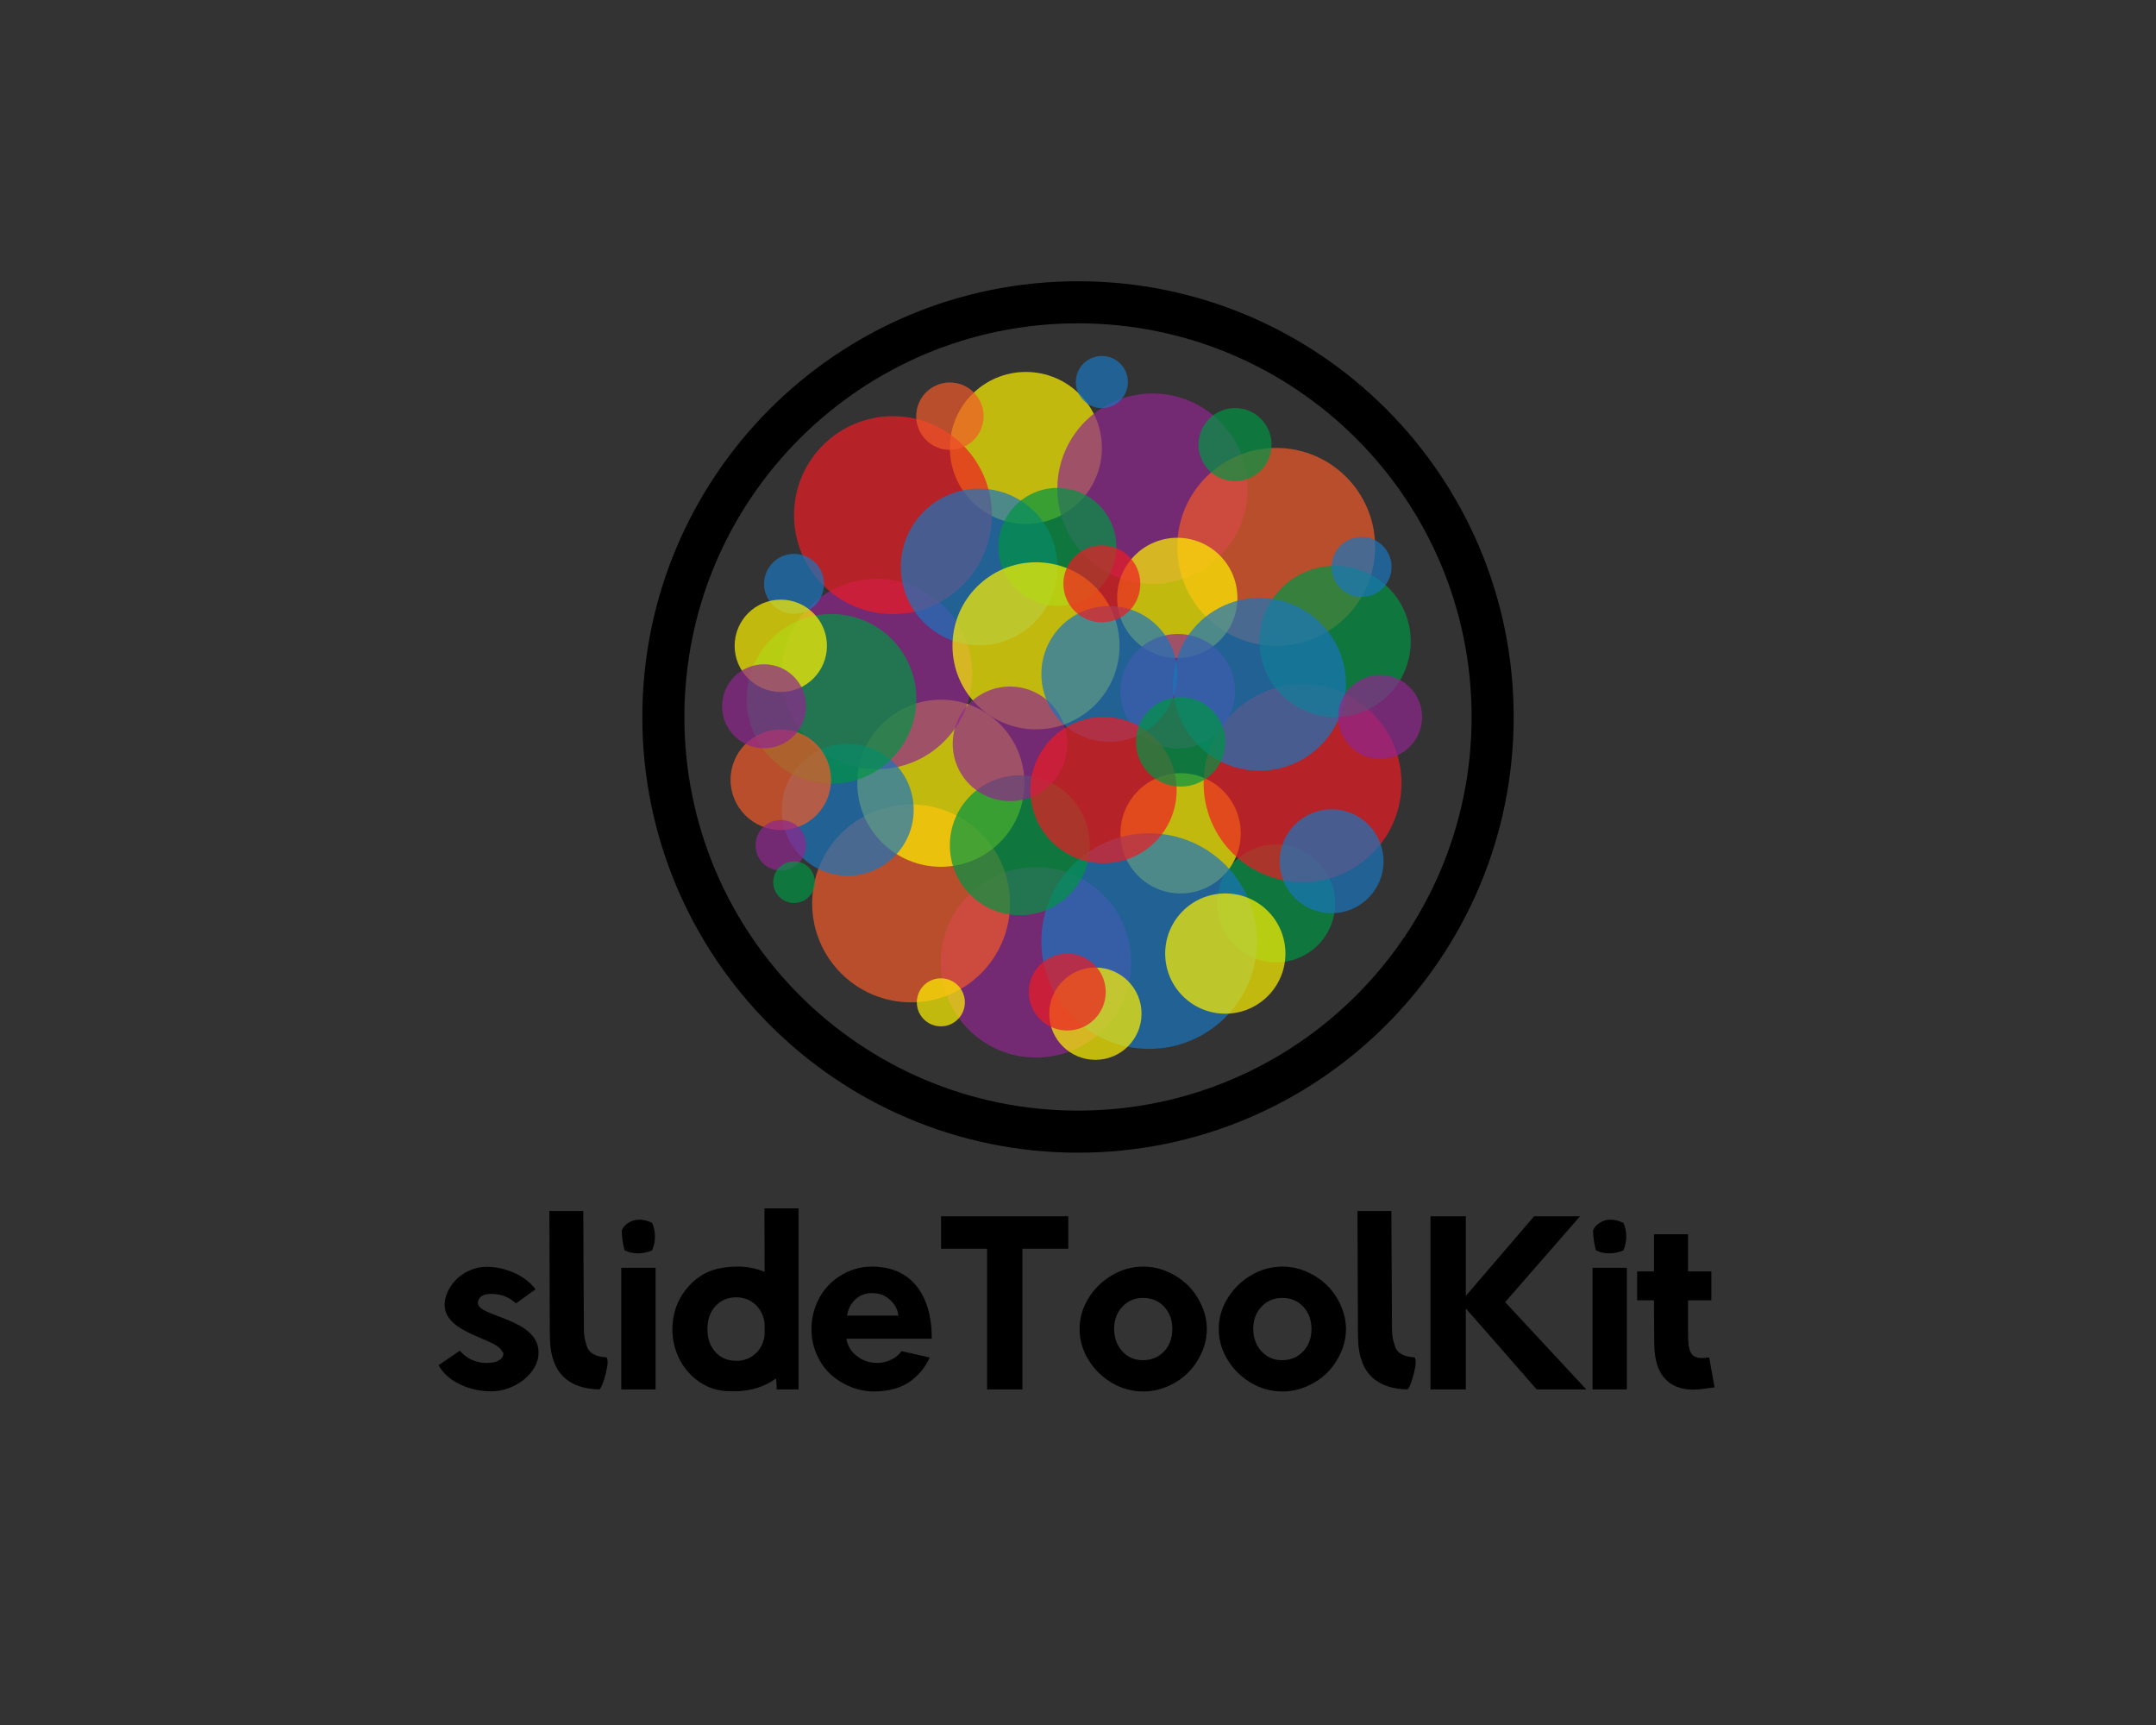 <?xml version="1.0" encoding="UTF-8" standalone="no" ?>
<!DOCTYPE svg PUBLIC "-//W3C//DTD SVG 1.1//EN" "http://www.w3.org/Graphics/SVG/1.1/DTD/svg11.dtd">
<svg xmlns="http://www.w3.org/2000/svg" xmlns:xlink="http://www.w3.org/1999/xlink" version="1.1" width="1280" height="1024" viewBox="0 0 1280 1024" xml:space="preserve">
<rect x="0" y="0" width="1280" height="1024" fill="#333333" stroke="none"/>
<desc>Created with Fabric.js 4.4.0</desc>
<defs>
</defs>
<g transform="matrix(1 0 0 1 640 512)" id="background-logo"  >
<rect style="stroke: none; stroke-width: 0; stroke-dasharray: none; stroke-linecap: butt; stroke-dashoffset: 0; stroke-linejoin: miter; stroke-miterlimit: 4; fill: rgb(255,255,255); fill-opacity: 0; fill-rule: nonzero; opacity: 1;"  paint-order="stroke"  x="-640" y="-512" rx="0" ry="0" width="1280" height="1024" />
</g>
<g transform="matrix(1.921 0 0 1.921 640 425.611)" id="logo-logo"  >
<g style=""  paint-order="stroke"   >
		<g transform="matrix(1.625 0 0 -1.625 0 0)"  >
<path style="stroke: rgb(0,0,0); stroke-width: 8; stroke-dasharray: none; stroke-linecap: butt; stroke-dashoffset: 0; stroke-linejoin: miter; stroke-miterlimit: 10; fill: none; fill-rule: nonzero; opacity: 1;"  paint-order="stroke"  transform=" translate(78.859, -0)" d="M 0 0 C 0 -43.552 -35.309 -78.858 -78.859 -78.858 C -122.413 -78.858 -157.718 -43.552 -157.718 0 C -157.718 43.553 -122.413 78.859 -78.859 78.859 C -35.309 78.859 0 43.553 0 0 Z" stroke-linecap="round" />
</g>
		<g transform="matrix(1.625 0 0 -1.625 61.253 57.611)"  >
<path style="stroke: none; stroke-width: 1; stroke-dasharray: none; stroke-linecap: butt; stroke-dashoffset: 0; stroke-linejoin: miter; stroke-miterlimit: 4; fill: rgb(0,148,68); fill-rule: nonzero; opacity: 0.7;"  paint-order="stroke"  transform=" translate(11.213, 0.001)" d="M 0 0 C 0 -6.193 -5.021 -11.213 -11.213 -11.213 C -17.405 -11.213 -22.426 -6.193 -22.426 0 C -22.426 6.191 -17.405 11.212 -11.213 11.212 C -5.021 11.212 0 6.191 0 0" stroke-linecap="round" />
</g>
		<g transform="matrix(1.625 0 0 -1.625 31.713 35.957)"  >
<path style="stroke: none; stroke-width: 1; stroke-dasharray: none; stroke-linecap: butt; stroke-dashoffset: 0; stroke-linejoin: miter; stroke-miterlimit: 4; fill: rgb(255,242,0); fill-rule: nonzero; opacity: 0.7;"  paint-order="stroke"  transform=" translate(11.436, 0)" d="M 0 0 C 0 -6.315 -5.12 -11.436 -11.436 -11.436 C -17.751 -11.436 -22.872 -6.315 -22.872 0 C -22.872 6.315 -17.751 11.436 -11.436 11.436 C -5.12 11.436 0 6.315 0 0" stroke-linecap="round" />
</g>
		<g transform="matrix(1.625 0 0 -1.625 -12.974 75.825)"  >
<path style="stroke: none; stroke-width: 1; stroke-dasharray: none; stroke-linecap: butt; stroke-dashoffset: 0; stroke-linejoin: miter; stroke-miterlimit: 4; fill: rgb(145,38,143); fill-rule: nonzero; opacity: 0.7;"  paint-order="stroke"  transform=" translate(18.105, 0)" d="M 0 0 C 0 -10 -8.105 -18.104 -18.105 -18.104 C -28.104 -18.104 -36.209 -10 -36.209 0 C -36.209 9.999 -28.104 18.104 -18.105 18.104 C -8.105 18.104 0 9.999 0 0" stroke-linecap="round" />
</g>
		<g transform="matrix(1.625 0 0 -1.625 69.402 20.478)"  >
<path style="stroke: none; stroke-width: 1; stroke-dasharray: none; stroke-linecap: butt; stroke-dashoffset: 0; stroke-linejoin: miter; stroke-miterlimit: 4; fill: rgb(237,28,36); fill-rule: nonzero; opacity: 0.7;"  paint-order="stroke"  transform=" translate(18.818, 0.001)" d="M 0 0 C 0 -10.394 -8.424 -18.818 -18.818 -18.818 C -29.21 -18.818 -37.636 -10.394 -37.636 0 C -37.636 10.391 -29.21 18.816 -18.818 18.816 C -8.424 18.816 0 10.391 0 0" stroke-linecap="round" />
</g>
		<g transform="matrix(1.625 0 0 -1.625 21.989 69.258)"  >
<path style="stroke: none; stroke-width: 1; stroke-dasharray: none; stroke-linecap: butt; stroke-dashoffset: 0; stroke-linejoin: miter; stroke-miterlimit: 4; fill: rgb(27,117,188); fill-rule: nonzero; opacity: 0.7;"  paint-order="stroke"  transform=" translate(20.5, 0.001)" d="M 0 0 C 0 -11.322 -9.179 -20.5 -20.5 -20.5 C -31.822 -20.5 -41 -11.322 -41 0 C -41 11.321 -31.822 20.499 -20.5 20.499 C -9.179 20.499 0 11.321 0 0" stroke-linecap="round" />
</g>
		<g transform="matrix(1.625 0 0 -1.625 -51.584 57.61)"  >
<path style="stroke: none; stroke-width: 1; stroke-dasharray: none; stroke-linecap: butt; stroke-dashoffset: 0; stroke-linejoin: miter; stroke-miterlimit: 4; fill: rgb(241,90,41); fill-rule: nonzero; opacity: 0.7;"  paint-order="stroke"  transform=" translate(18.818, 0)" d="M 0 0 C 0 -10.393 -8.424 -18.817 -18.818 -18.817 C -29.21 -18.817 -37.635 -10.393 -37.635 0 C -37.635 10.393 -29.21 18.817 -18.818 18.817 C -8.424 18.817 0 10.393 0 0" stroke-linecap="round" />
</g>
		<g transform="matrix(1.625 0 0 -1.625 -42.385 20.479)"  >
<path style="stroke: none; stroke-width: 1; stroke-dasharray: none; stroke-linecap: butt; stroke-dashoffset: 0; stroke-linejoin: miter; stroke-miterlimit: 4; fill: rgb(255,242,0); fill-rule: nonzero; opacity: 0.7;"  paint-order="stroke"  transform=" translate(15.888, 0.002)" d="M 0 0 C 0 -8.775 -7.113 -15.89 -15.889 -15.89 C -24.663 -15.89 -31.776 -8.775 -31.776 0 C -31.776 8.774 -24.663 15.887 -15.889 15.887 C -7.113 15.887 0 8.774 0 0" stroke-linecap="round" />
</g>
		<g transform="matrix(1.625 0 0 -1.625 -62.13 -13.289)"  >
<path style="stroke: none; stroke-width: 1; stroke-dasharray: none; stroke-linecap: butt; stroke-dashoffset: 0; stroke-linejoin: miter; stroke-miterlimit: 4; fill: rgb(145,38,143); fill-rule: nonzero; opacity: 0.7;"  paint-order="stroke"  transform=" translate(18.104, 0)" d="M 0 0 C 0 -10 -8.106 -18.105 -18.105 -18.105 C -28.103 -18.105 -36.208 -10 -36.208 0 C -36.208 9.999 -28.103 18.104 -18.105 18.104 C -8.106 18.104 0 9.999 0 0" stroke-linecap="round" />
</g>
		<g transform="matrix(1.625 0 0 -1.625 -71.165 28.68)"  >
<path style="stroke: none; stroke-width: 1; stroke-dasharray: none; stroke-linecap: butt; stroke-dashoffset: 0; stroke-linejoin: miter; stroke-miterlimit: 4; fill: rgb(27,117,188); fill-rule: nonzero; opacity: 0.7;"  paint-order="stroke"  transform=" translate(12.543, 0)" d="M 0 0 C 0 -6.928 -5.616 -12.543 -12.543 -12.543 C -19.471 -12.543 -25.086 -6.928 -25.086 0 C -25.086 6.928 -19.471 12.543 -12.543 12.543 C -5.616 12.543 0 6.928 0 0" stroke-linecap="round" />
</g>
		<g transform="matrix(1.625 0 0 -1.625 -76.174 -5.594)"  >
<path style="stroke: none; stroke-width: 1; stroke-dasharray: none; stroke-linecap: butt; stroke-dashoffset: 0; stroke-linejoin: miter; stroke-miterlimit: 4; fill: rgb(0,148,68); fill-rule: nonzero; opacity: 0.7;"  paint-order="stroke"  transform=" translate(16.137, 0.002)" d="M 0 0 C 0 -8.913 -7.226 -16.138 -16.138 -16.138 C -25.049 -16.138 -32.274 -8.913 -32.274 0 C -32.274 8.911 -25.049 16.135 -16.138 16.135 C -7.226 16.135 0 8.911 0 0" stroke-linecap="round" />
</g>
		<g transform="matrix(1.625 0 0 -1.625 -16.109 -83.13)"  >
<path style="stroke: none; stroke-width: 1; stroke-dasharray: none; stroke-linecap: butt; stroke-dashoffset: 0; stroke-linejoin: miter; stroke-miterlimit: 4; fill: rgb(255,242,0); fill-rule: nonzero; opacity: 0.7;"  paint-order="stroke"  transform=" translate(14.455, 0)" d="M 0 0 C 0 -7.983 -6.471 -14.455 -14.455 -14.455 C -22.438 -14.455 -28.91 -7.983 -28.91 0 C -28.91 7.982 -22.438 14.455 -14.455 14.455 C -6.471 14.455 0 7.982 0 0" stroke-linecap="round" />
</g>
		<g transform="matrix(1.625 0 0 -1.625 -57.189 -62.378)"  >
<path style="stroke: none; stroke-width: 1; stroke-dasharray: none; stroke-linecap: butt; stroke-dashoffset: 0; stroke-linejoin: miter; stroke-miterlimit: 4; fill: rgb(237,28,36); fill-rule: nonzero; opacity: 0.7;"  paint-order="stroke"  transform=" translate(18.818, 0.002)" d="M 0 0 C 0 -10.394 -8.425 -18.819 -18.818 -18.819 C -29.21 -18.819 -37.635 -10.394 -37.635 0 C -37.635 10.392 -29.21 18.816 -18.818 18.816 C -8.425 18.816 0 10.392 0 0" stroke-linecap="round" />
</g>
		<g transform="matrix(1.625 0 0 -1.625 -30.563 -46.356)"  >
<path style="stroke: none; stroke-width: 1; stroke-dasharray: none; stroke-linecap: butt; stroke-dashoffset: 0; stroke-linejoin: miter; stroke-miterlimit: 4; fill: rgb(27,117,188); fill-rule: nonzero; opacity: 0.7;"  paint-order="stroke"  transform=" translate(14.893, 0.001)" d="M 0 0 C 0 -8.225 -6.668 -14.893 -14.893 -14.893 C -23.118 -14.893 -29.785 -8.225 -29.785 0 C -29.785 8.225 -23.118 14.892 -14.893 14.892 C -6.668 14.892 0 8.225 0 0" stroke-linecap="round" />
</g>
		<g transform="matrix(1.625 0 0 -1.625 23.041 -70.549)"  >
<path style="stroke: none; stroke-width: 1; stroke-dasharray: none; stroke-linecap: butt; stroke-dashoffset: 0; stroke-linejoin: miter; stroke-miterlimit: 4; fill: rgb(145,38,143); fill-rule: nonzero; opacity: 0.7;"  paint-order="stroke"  transform=" translate(18.105, 0)" d="M 0 0 C 0 -10 -8.105 -18.105 -18.105 -18.105 C -28.104 -18.105 -36.209 -10 -36.209 0 C -36.209 9.999 -28.104 18.104 -18.105 18.104 C -8.105 18.104 0 9.999 0 0" stroke-linecap="round" />
</g>
		<g transform="matrix(1.625 0 0 -1.625 61.253 -52.56)"  >
<path style="stroke: none; stroke-width: 1; stroke-dasharray: none; stroke-linecap: butt; stroke-dashoffset: 0; stroke-linejoin: miter; stroke-miterlimit: 4; fill: rgb(241,90,41); fill-rule: nonzero; opacity: 0.7;"  paint-order="stroke"  transform=" translate(18.818, 0)" d="M 0 0 C 0 -10.393 -8.424 -18.818 -18.817 -18.818 C -29.209 -18.818 -37.635 -10.393 -37.635 0 C -37.635 10.392 -29.209 18.817 -18.817 18.817 C -8.424 18.817 0 10.392 0 0" stroke-linecap="round" />
</g>
		<g transform="matrix(1.625 0 0 -1.625 30.684 -36.793)"  >
<path style="stroke: none; stroke-width: 1; stroke-dasharray: none; stroke-linecap: butt; stroke-dashoffset: 0; stroke-linejoin: miter; stroke-miterlimit: 4; fill: rgb(255,242,0); fill-rule: nonzero; opacity: 0.7;"  paint-order="stroke"  transform=" translate(11.436, 0)" d="M 0 0 C 0 -6.316 -5.119 -11.436 -11.436 -11.436 C -17.751 -11.436 -22.871 -6.316 -22.871 0 C -22.871 6.315 -17.751 11.435 -11.436 11.435 C -5.119 11.435 0 6.315 0 0" stroke-linecap="round" />
</g>
		<g transform="matrix(1.625 0 0 -1.625 30.83 -7.944)"  >
<path style="stroke: none; stroke-width: 1; stroke-dasharray: none; stroke-linecap: butt; stroke-dashoffset: 0; stroke-linejoin: miter; stroke-miterlimit: 4; fill: rgb(145,38,143); fill-rule: nonzero; opacity: 0.7;"  paint-order="stroke"  transform=" translate(10.893, 0.001)" d="M 0 0 C 0 -6.017 -4.877 -10.893 -10.893 -10.893 C -16.908 -10.893 -21.785 -6.017 -21.785 0 C -21.785 6.016 -16.908 10.892 -10.893 10.892 C -4.877 10.892 0 6.016 0 0" stroke-linecap="round" />
</g>
		<g transform="matrix(1.625 0 0 -1.625 79.47 -23.356)"  >
<path style="stroke: none; stroke-width: 1; stroke-dasharray: none; stroke-linecap: butt; stroke-dashoffset: 0; stroke-linejoin: miter; stroke-miterlimit: 4; fill: rgb(0,148,68); fill-rule: nonzero; opacity: 0.7;"  paint-order="stroke"  transform=" translate(14.377, 0.002)" d="M 0 0 C 0 -7.941 -6.437 -14.378 -14.379 -14.378 C -22.317 -14.378 -28.754 -7.941 -28.754 0 C -28.754 7.939 -22.317 14.375 -14.379 14.375 C -6.437 14.375 0 7.939 0 0" stroke-linecap="round" />
</g>
		<g transform="matrix(1.625 0 0 -1.625 -6.37 -52.56)"  >
<path style="stroke: none; stroke-width: 1; stroke-dasharray: none; stroke-linecap: butt; stroke-dashoffset: 0; stroke-linejoin: miter; stroke-miterlimit: 4; fill: rgb(0,148,68); fill-rule: nonzero; opacity: 0.7;"  paint-order="stroke"  transform=" translate(11.213, 0.001)" d="M 0 0 C 0 -6.193 -5.021 -11.213 -11.214 -11.213 C -17.406 -11.213 -22.426 -6.193 -22.426 0 C -22.426 6.192 -17.406 11.212 -11.214 11.212 C -5.021 11.212 0 6.192 0 0" stroke-linecap="round" />
</g>
		<g transform="matrix(1.625 0 0 -1.625 56.114 -10.092)"  >
<path style="stroke: none; stroke-width: 1; stroke-dasharray: none; stroke-linecap: butt; stroke-dashoffset: 0; stroke-linejoin: miter; stroke-miterlimit: 4; fill: rgb(27,117,188); fill-rule: nonzero; opacity: 0.7;"  paint-order="stroke"  transform=" translate(16.433, 0)" d="M 0 0 C 0 -9.077 -7.357 -16.434 -16.435 -16.434 C -25.51 -16.434 -32.867 -9.077 -32.867 0 C -32.867 9.077 -25.51 16.434 -16.435 16.434 C -7.357 16.434 0 9.077 0 0" stroke-linecap="round" />
</g>
		<g transform="matrix(1.625 0 0 -1.625 -17.975 39.653)"  >
<path style="stroke: none; stroke-width: 1; stroke-dasharray: none; stroke-linecap: butt; stroke-dashoffset: 0; stroke-linejoin: miter; stroke-miterlimit: 4; fill: rgb(0,148,68); fill-rule: nonzero; opacity: 0.7;"  paint-order="stroke"  transform=" translate(13.306, 0.001)" d="M 0 0 C 0 -7.35 -5.958 -13.308 -13.308 -13.308 C -20.656 -13.308 -26.613 -7.35 -26.613 0 C -26.613 7.349 -20.656 13.306 -13.308 13.306 C -5.958 13.306 0 7.349 0 0" stroke-linecap="round" />
</g>
		<g transform="matrix(1.625 0 0 -1.625 -12.975 -21.99)"  >
<path style="stroke: none; stroke-width: 1; stroke-dasharray: none; stroke-linecap: butt; stroke-dashoffset: 0; stroke-linejoin: miter; stroke-miterlimit: 4; fill: rgb(255,242,0); fill-rule: nonzero; opacity: 0.7;"  paint-order="stroke"  transform=" translate(15.888, 0)" d="M 0 0 C 0 -8.774 -7.113 -15.889 -15.888 -15.889 C -24.663 -15.889 -31.776 -8.774 -31.776 0 C -31.776 8.775 -24.663 15.888 -15.888 15.888 C -7.113 15.888 0 8.775 0 0" stroke-linecap="round" />
</g>
		<g transform="matrix(1.625 0 0 -1.625 -21.014 8.303)"  >
<path style="stroke: none; stroke-width: 1; stroke-dasharray: none; stroke-linecap: butt; stroke-dashoffset: 0; stroke-linejoin: miter; stroke-miterlimit: 4; fill: rgb(145,38,143); fill-rule: nonzero; opacity: 0.7;"  paint-order="stroke"  transform=" translate(10.893, 0.001)" d="M 0 0 C 0 -6.016 -4.878 -10.893 -10.894 -10.893 C -16.91 -10.893 -21.786 -6.016 -21.786 0 C -21.786 6.015 -16.91 10.892 -10.894 10.892 C -4.878 10.892 0 6.015 0 0" stroke-linecap="round" />
</g>
		<g transform="matrix(1.625 0 0 -1.625 9.673 -13.288)"  >
<path style="stroke: none; stroke-width: 1; stroke-dasharray: none; stroke-linecap: butt; stroke-dashoffset: 0; stroke-linejoin: miter; stroke-miterlimit: 4; fill: rgb(27,117,188); fill-rule: nonzero; opacity: 0.7;"  paint-order="stroke"  transform=" translate(12.918, 0.001)" d="M 0 0 C 0 -7.136 -5.783 -12.919 -12.918 -12.919 C -20.053 -12.919 -25.836 -7.136 -25.836 0 C -25.836 7.134 -20.053 12.917 -12.918 12.917 C -5.783 12.917 0 7.134 0 0" stroke-linecap="round" />
</g>
		<g transform="matrix(1.625 0 0 -1.625 7.882 22.6)"  >
<path style="stroke: none; stroke-width: 1; stroke-dasharray: none; stroke-linecap: butt; stroke-dashoffset: 0; stroke-linejoin: miter; stroke-miterlimit: 4; fill: rgb(237,28,36); fill-rule: nonzero; opacity: 0.7;"  paint-order="stroke"  transform=" translate(13.912, 0.001)" d="M 0 0 C 0 -7.684 -6.227 -13.913 -13.912 -13.913 C -21.594 -13.913 -27.823 -7.684 -27.823 0 C -27.823 7.683 -21.594 13.911 -13.912 13.911 C -6.227 13.911 0 7.683 0 0" stroke-linecap="round" />
</g>
		<g transform="matrix(1.625 0 0 -1.625 31.712 7.698)"  >
<path style="stroke: none; stroke-width: 1; stroke-dasharray: none; stroke-linecap: butt; stroke-dashoffset: 0; stroke-linejoin: miter; stroke-miterlimit: 4; fill: rgb(0,148,68); fill-rule: nonzero; opacity: 0.7;"  paint-order="stroke"  transform=" translate(8.502, 0.001)" d="M 0 0 C 0 -4.696 -3.807 -8.502 -8.502 -8.502 C -13.197 -8.502 -17.004 -4.696 -17.004 0 C -17.004 4.695 -13.197 8.501 -8.502 8.501 C -3.807 8.501 0 4.695 0 0" stroke-linecap="round" />
</g>
		<g transform="matrix(1.625 0 0 -1.625 7.373 -41.139)"  >
<path style="stroke: none; stroke-width: 1; stroke-dasharray: none; stroke-linecap: butt; stroke-dashoffset: 0; stroke-linejoin: miter; stroke-miterlimit: 4; fill: rgb(237,28,36); fill-rule: nonzero; opacity: 0.7;"  paint-order="stroke"  transform=" translate(7.319, 0)" d="M 0 0 C 0 -4.042 -3.276 -7.318 -7.318 -7.318 C -11.36 -7.318 -14.637 -4.042 -14.637 0 C -14.637 4.041 -11.36 7.318 -7.318 7.318 C -3.276 7.318 0 4.041 0 0" stroke-linecap="round" />
</g>
		<g transform="matrix(1.625 0 0 -1.625 -91.853 19.403)"  >
<path style="stroke: none; stroke-width: 1; stroke-dasharray: none; stroke-linecap: butt; stroke-dashoffset: 0; stroke-linejoin: miter; stroke-miterlimit: 4; fill: rgb(241,90,41); fill-rule: nonzero; opacity: 0.7;"  paint-order="stroke"  transform=" translate(9.556, 0.002)" d="M 0 0 C 0 -5.279 -4.278 -9.558 -9.557 -9.558 C -14.834 -9.558 -19.113 -5.279 -19.113 0 C -19.113 5.277 -14.834 9.555 -9.557 9.555 C -4.278 9.555 0 5.277 0 0" stroke-linecap="round" />
</g>
		<g transform="matrix(1.625 0 0 -1.625 -87.758 -41.138)"  >
<path style="stroke: none; stroke-width: 1; stroke-dasharray: none; stroke-linecap: butt; stroke-dashoffset: 0; stroke-linejoin: miter; stroke-miterlimit: 4; fill: rgb(27,117,188); fill-rule: nonzero; opacity: 0.7;"  paint-order="stroke"  transform=" translate(5.703, 0)" d="M 0 0 C 0 -3.149 -2.554 -5.703 -5.703 -5.703 C -8.853 -5.703 -11.406 -3.149 -11.406 0 C -11.406 3.15 -8.853 5.703 -5.703 5.703 C -2.554 5.703 0 3.15 0 0" stroke-linecap="round" />
</g>
		<g transform="matrix(1.625 0 0 -1.625 -91.853 39.652)"  >
<path style="stroke: none; stroke-width: 1; stroke-dasharray: none; stroke-linecap: butt; stroke-dashoffset: 0; stroke-linejoin: miter; stroke-miterlimit: 4; fill: rgb(145,38,143); fill-rule: nonzero; opacity: 0.7;"  paint-order="stroke"  transform=" translate(4.806, 0.001)" d="M 0 0 C 0 -2.654 -2.152 -4.807 -4.807 -4.807 C -7.461 -4.807 -9.613 -2.654 -9.613 0 C -9.613 2.654 -7.461 4.806 -4.807 4.806 C -2.152 4.806 0 2.654 0 0" stroke-linecap="round" />
</g>
		<g transform="matrix(1.625 0 0 -1.625 7.373 -103.506)"  >
<path style="stroke: none; stroke-width: 1; stroke-dasharray: none; stroke-linecap: butt; stroke-dashoffset: 0; stroke-linejoin: miter; stroke-miterlimit: 4; fill: rgb(27,117,188); fill-rule: nonzero; opacity: 0.7;"  paint-order="stroke"  transform=" translate(4.954, 0)" d="M 0 0 C 0 -2.736 -2.217 -4.954 -4.953 -4.954 C -7.688 -4.954 -9.907 -2.736 -9.907 0 C -9.907 2.735 -7.688 4.953 -4.953 4.953 C -2.217 4.953 0 2.735 0 0" stroke-linecap="round" />
</g>
		<g transform="matrix(1.625 0 0 -1.625 48.524 -84.166)"  >
<path style="stroke: none; stroke-width: 1; stroke-dasharray: none; stroke-linecap: butt; stroke-dashoffset: 0; stroke-linejoin: miter; stroke-miterlimit: 4; fill: rgb(0,148,68); fill-rule: nonzero; opacity: 0.7;"  paint-order="stroke"  transform=" translate(6.951, 0.001)" d="M 0 0 C 0 -3.839 -3.111 -6.952 -6.951 -6.952 C -10.79 -6.952 -13.902 -3.839 -13.902 0 C -13.902 3.839 -10.79 6.951 -6.951 6.951 C -3.111 6.951 0 3.839 0 0" stroke-linecap="round" />
</g>
		<g transform="matrix(1.625 0 0 -1.625 -42.386 88.18)"  >
<path style="stroke: none; stroke-width: 1; stroke-dasharray: none; stroke-linecap: butt; stroke-dashoffset: 0; stroke-linejoin: miter; stroke-miterlimit: 4; fill: rgb(255,242,0); fill-rule: nonzero; opacity: 0.7;"  paint-order="stroke"  transform=" translate(4.569, 0)" d="M 0 0 C 0 -2.524 -2.045 -4.568 -4.569 -4.568 C -7.092 -4.568 -9.137 -2.524 -9.137 0 C -9.137 2.521 -7.092 4.567 -4.569 4.567 C -2.045 4.567 0 2.521 0 0" stroke-linecap="round" />
</g>
		<g transform="matrix(1.625 0 0 -1.625 93.373 -0.001)"  >
<path style="stroke: none; stroke-width: 1; stroke-dasharray: none; stroke-linecap: butt; stroke-dashoffset: 0; stroke-linejoin: miter; stroke-miterlimit: 4; fill: rgb(145,38,143); fill-rule: nonzero; opacity: 0.7;"  paint-order="stroke"  transform=" translate(7.984, 0)" d="M 0 0 C 0 -4.41 -3.573 -7.984 -7.983 -7.984 C -12.394 -7.984 -15.968 -4.41 -15.968 0 C -15.968 4.409 -12.394 7.984 -7.983 7.984 C -3.573 7.984 0 4.409 0 0" stroke-linecap="round" />
</g>
		<g transform="matrix(1.625 0 0 -1.625 78.375 44.59)"  >
<path style="stroke: none; stroke-width: 1; stroke-dasharray: none; stroke-linecap: butt; stroke-dashoffset: 0; stroke-linejoin: miter; stroke-miterlimit: 4; fill: rgb(27,117,188); fill-rule: nonzero; opacity: 0.7;"  paint-order="stroke"  transform=" translate(9.878, 0.001)" d="M 0 0 C 0 -5.458 -4.423 -9.879 -9.878 -9.879 C -15.334 -9.879 -19.757 -5.458 -19.757 0 C -19.757 5.455 -15.334 9.878 -9.878 9.878 C -4.423 9.878 0 5.455 0 0" stroke-linecap="round" />
</g>
		<g transform="matrix(1.625 0 0 -1.625 -91.853 -21.991)"  >
<path style="stroke: none; stroke-width: 1; stroke-dasharray: none; stroke-linecap: butt; stroke-dashoffset: 0; stroke-linejoin: miter; stroke-miterlimit: 4; fill: rgb(255,242,0); fill-rule: nonzero; opacity: 0.7;"  paint-order="stroke"  transform=" translate(8.777, -0.001)" d="M 0 0 C 0 -4.848 -3.929 -8.777 -8.777 -8.777 C -13.625 -8.777 -17.555 -4.848 -17.555 0 C -17.555 4.848 -13.625 8.778 -8.777 8.778 C -3.929 8.778 0 4.848 0 0" stroke-linecap="round" />
</g>
		<g transform="matrix(1.625 0 0 -1.625 -39.592 -92.949)"  >
<path style="stroke: none; stroke-width: 1; stroke-dasharray: none; stroke-linecap: butt; stroke-dashoffset: 0; stroke-linejoin: miter; stroke-miterlimit: 4; fill: rgb(241,90,41); fill-rule: nonzero; opacity: 0.7;"  paint-order="stroke"  transform=" translate(6.41, -0)" d="M 0 0 C 0 -3.54 -2.87 -6.409 -6.41 -6.409 C -9.95 -6.409 -12.82 -3.54 -12.82 0 C -12.82 3.541 -9.95 6.41 -6.41 6.41 C -2.87 6.41 0 3.541 0 0" stroke-linecap="round" />
</g>
		<g transform="matrix(1.625 0 0 -1.625 -87.758 51.047)"  >
<path style="stroke: none; stroke-width: 1; stroke-dasharray: none; stroke-linecap: butt; stroke-dashoffset: 0; stroke-linejoin: miter; stroke-miterlimit: 4; fill: rgb(0,148,68); fill-rule: nonzero; opacity: 0.7;"  paint-order="stroke"  transform=" translate(3.96, 0)" d="M 0 0 C 0 -2.188 -1.773 -3.96 -3.96 -3.96 C -6.147 -3.96 -7.919 -2.188 -7.919 0 C -7.919 2.187 -6.147 3.96 -3.96 3.96 C -1.773 3.96 0 2.187 0 0" stroke-linecap="round" />
</g>
		<g transform="matrix(1.625 0 0 -1.625 45.524 73.111)"  >
<path style="stroke: none; stroke-width: 1; stroke-dasharray: none; stroke-linecap: butt; stroke-dashoffset: 0; stroke-linejoin: miter; stroke-miterlimit: 4; fill: rgb(255,242,0); fill-rule: nonzero; opacity: 0.7;"  paint-order="stroke"  transform=" translate(11.436, 0.001)" d="M 0 0 C 0 -6.317 -5.119 -11.437 -11.436 -11.437 C -17.751 -11.437 -22.871 -6.317 -22.871 0 C -22.871 6.314 -17.751 11.435 -11.436 11.435 C -5.119 11.435 0 6.314 0 0" stroke-linecap="round" />
</g>
		<g transform="matrix(1.625 0 0 -1.625 87.64 -46.356)"  >
<path style="stroke: none; stroke-width: 1; stroke-dasharray: none; stroke-linecap: butt; stroke-dashoffset: 0; stroke-linejoin: miter; stroke-miterlimit: 4; fill: rgb(27,117,188); fill-rule: nonzero; opacity: 0.7;"  paint-order="stroke"  transform=" translate(5.703, 0)" d="M 0 0 C 0 -3.149 -2.553 -5.703 -5.702 -5.703 C -8.852 -5.703 -11.405 -3.149 -11.405 0 C -11.405 3.15 -8.852 5.703 -5.702 5.703 C -2.553 5.703 0 3.15 0 0" stroke-linecap="round" />
</g>
		<g transform="matrix(1.625 0 0 -1.625 5.377 91.688)"  >
<path style="stroke: none; stroke-width: 1; stroke-dasharray: none; stroke-linecap: butt; stroke-dashoffset: 0; stroke-linejoin: miter; stroke-miterlimit: 4; fill: rgb(255,242,0); fill-rule: nonzero; opacity: 0.7;"  paint-order="stroke"  transform=" translate(8.777, 0)" d="M 0 0 C 0 -4.848 -3.93 -8.777 -8.777 -8.777 C -13.625 -8.777 -17.555 -4.848 -17.555 0 C -17.555 4.847 -13.625 8.777 -8.777 8.777 C -3.93 8.777 0 4.847 0 0" stroke-linecap="round" />
</g>
		<g transform="matrix(1.625 0 0 -1.625 -97.023 -3.311)"  >
<path style="stroke: none; stroke-width: 1; stroke-dasharray: none; stroke-linecap: butt; stroke-dashoffset: 0; stroke-linejoin: miter; stroke-miterlimit: 4; fill: rgb(145,38,143); fill-rule: nonzero; opacity: 0.7;"  paint-order="stroke"  transform=" translate(7.984, 0)" d="M 0 0 C 0 -4.41 -3.574 -7.984 -7.983 -7.984 C -12.394 -7.984 -15.968 -4.41 -15.968 0 C -15.968 4.409 -12.394 7.984 -7.983 7.984 C -3.574 7.984 0 4.409 0 0" stroke-linecap="round" />
</g>
		<g transform="matrix(1.625 0 0 -1.625 -3.32 84.998)"  >
<path style="stroke: none; stroke-width: 1; stroke-dasharray: none; stroke-linecap: butt; stroke-dashoffset: 0; stroke-linejoin: miter; stroke-miterlimit: 4; fill: rgb(237,28,36); fill-rule: nonzero; opacity: 0.7;"  paint-order="stroke"  transform=" translate(7.317, 0)" d="M 0 0 C 0 -4.042 -3.275 -7.318 -7.318 -7.318 C -11.359 -7.318 -14.635 -4.042 -14.635 0 C -14.635 4.042 -11.359 7.318 -7.318 7.318 C -3.275 7.318 0 4.042 0 0" stroke-linecap="round" />
</g>
</g>
</g>
<g transform="matrix(1.921 0 0 1.921 639.142 771.667)" id="text-logo-path-group"  >
<g style=""  paint-order="stroke"   >
		<g transform="matrix(1 0 0 1 0 0)" id="text-logo-path-0"  >
<path style="stroke: none; stroke-width: 1; stroke-dasharray: none; stroke-linecap: butt; stroke-dashoffset: 0; stroke-linejoin: miter; stroke-miterlimit: 4; fill: rgb(0,0,0); fill-rule: nonzero; opacity: 1;"  paint-order="stroke"  transform=" translate(-198.345, 27.66)" d="M 7.74 -11.97 L 1.17 -7.49 C 2.54 -5.01 4.7 -3.05 7.71 -1.62 C 10.73 -0.16 13.87 0.57 17.17 0.57 C 24.79 0.76 32.25 -5.24 32.06 -11.43 C 32.15 -21.96 13.33 -22.41 13.33 -26.66 C 13.33 -28.31 14.63 -29.52 17.3 -29.52 C 20.34 -29.52 22.66 -28.75 25.1 -26.6 L 31.14 -30.94 C 29.52 -33.1 27.29 -34.82 24.5 -36.05 C 21.68 -37.29 18.85 -37.9 16 -37.9 C 12.47 -37.9 9.01 -36.31 6.76 -34.09 C 4.51 -31.87 3.05 -28.91 3.05 -26.25 C 3.02 -22.34 6.09 -19.77 9.58 -18 C 14.31 -15.46 19.93 -14.12 20.85 -11.65 C 21.07 -11.49 21.2 -11.33 21.2 -11.17 C 21.2 -9.43 19.46 -8.19 16.12 -8.19 C 12.73 -8.19 9.93 -9.46 7.74 -11.97 Z M 35.42 -55.13 L 35.55 -18.47 C 35.55 -17.81 35.61 -15.68 35.61 -15.08 C 36.02 -5.27 41.1 -0.22 50.91 0 C 51.57 -0.73 52.21 -2.41 52.88 -5.05 C 53.23 -6.47 53.42 -7.59 53.42 -8.44 C 53.42 -9.14 53.29 -9.65 53.03 -9.93 C 49.51 -10.09 47.45 -11.36 46.88 -13.77 C 46.34 -15.27 46.08 -16.92 46.08 -18.73 L 45.89 -55.13 Z M 57.64 0 L 68.24 0 L 68.24 -37.58 L 57.64 -37.58 Z M 57.8 -49.19 C 57.8 -47.23 58.08 -45.16 58.68 -42.97 C 59.95 -42.37 61.29 -42.05 62.71 -42.05 C 64.27 -42.05 65.76 -42.37 67.16 -42.97 C 67.76 -44.34 68.05 -45.77 68.05 -47.26 C 68.05 -48.78 67.76 -50.18 67.16 -51.48 C 65.79 -52.15 64.46 -52.46 63.13 -52.46 C 61.95 -52.46 60.87 -52.15 59.89 -51.51 C 58.87 -50.88 58.18 -50.11 57.8 -49.19 Z M 73.47 -17.36 C 73.66 -14.25 74.49 -11.36 75.95 -8.73 C 77.41 -6.09 79.38 -3.94 81.85 -2.29 C 84.33 -0.6 87.06 0.32 90.01 0.51 C 90.83 0.54 92.01 0.57 93.5 0.57 C 98.2 0.35 102.17 -0.98 105.4 -3.36 C 105.56 -2.89 105.66 -1.75 105.66 0 L 112.42 0 L 112.42 -55.95 L 101.88 -55.95 L 101.94 -36.34 C 99.25 -37.42 96.55 -37.96 93.82 -37.96 C 91.85 -37.96 90.2 -37.83 88.9 -37.58 C 84.77 -36.98 81.28 -35.04 78.39 -31.8 C 75.51 -28.56 73.89 -24.79 73.54 -20.47 C 73.47 -19.87 73.44 -19.27 73.44 -18.6 C 73.44 -18.19 73.44 -17.77 73.47 -17.36 Z M 84.27 -18.66 C 84.27 -21.58 85.09 -23.96 86.77 -25.77 C 88.45 -27.58 90.58 -28.47 93.18 -28.47 C 95.5 -28.44 97.44 -27.71 99.02 -26.28 C 100.61 -24.85 101.59 -22.92 101.94 -20.47 L 101.94 -16.69 C 101.59 -14.28 100.61 -12.38 99.02 -10.98 C 97.44 -9.55 95.5 -8.85 93.18 -8.85 C 90.52 -8.85 88.36 -9.74 86.74 -11.55 C 85.09 -13.36 84.27 -15.71 84.27 -18.66 Z M 116.42 -18.66 C 116.42 -15.77 116.99 -13.11 118.1 -10.66 C 119.21 -8.19 120.67 -6.16 122.48 -4.54 C 126.13 -1.3 130.92 0.63 135.74 0.63 C 140.54 0.63 144.66 -0.67 147.36 -2.79 C 150.06 -4.92 151.77 -7.17 152.95 -9.87 L 144.25 -11.84 C 143.33 -10.54 142.06 -9.58 140.51 -8.95 C 139.27 -8.44 138.03 -8.19 136.73 -8.19 C 136.38 -8.19 136.03 -8.22 135.68 -8.25 C 133.55 -8.44 131.68 -9.24 130.1 -10.6 C 128.48 -11.97 127.52 -13.68 127.21 -15.68 L 153.61 -15.68 C 153.61 -22.66 151.99 -28.12 148.79 -32.06 C 145.58 -35.99 140.98 -37.96 135.01 -37.96 C 130.22 -37.96 125.59 -35.96 122.16 -32.66 C 118.7 -29.33 116.42 -24.25 116.42 -18.66 Z M 143.27 -22.82 L 127.4 -22.82 C 127.75 -24.85 128.6 -26.53 130 -27.83 C 131.36 -29.14 133.11 -29.77 135.21 -29.77 C 137.4 -29.77 139.24 -29.07 140.76 -27.64 C 142.25 -26.22 143.11 -24.63 143.27 -22.82 Z M 156.47 -43.48 L 170.69 -43.48 L 170.69 0 L 181.61 0 L 181.61 -43.48 L 195.79 -43.48 L 195.79 -53.51 L 156.47 -53.51 Z M 201.98 -9.24 L 201.98 -9.24 C 203.76 -6.25 206.17 -3.87 209.22 -2.06 C 212.27 -0.25 215.53 0.63 218.99 0.63 C 221.6 0.63 224.1 0.1 226.55 -0.98 C 228.99 -2.03 231.09 -3.46 232.83 -5.21 C 234.58 -6.95 235.97 -9.01 237.02 -11.39 C 238.07 -13.74 238.61 -16.15 238.61 -18.66 C 238.61 -21.14 238.07 -23.55 237.02 -25.93 C 235.97 -28.28 234.58 -30.34 232.83 -32.09 C 231.09 -33.83 228.99 -35.26 226.55 -36.34 C 224.1 -37.42 221.6 -37.96 218.99 -37.96 C 215.53 -37.96 212.3 -37.07 209.25 -35.26 C 206.2 -33.45 203.79 -31.07 201.98 -28.12 C 200.17 -25.14 199.28 -21.99 199.28 -18.66 C 199.28 -15.33 200.17 -12.19 201.98 -9.24 Z M 209.95 -18.66 C 209.95 -21.46 210.81 -23.77 212.52 -25.58 C 214.2 -27.39 216.36 -28.28 218.93 -28.28 C 221.53 -28.28 223.69 -27.39 225.41 -25.58 C 227.09 -23.77 227.94 -21.46 227.94 -18.66 C 227.94 -15.87 227.09 -13.58 225.41 -11.77 C 223.69 -9.97 221.53 -9.05 218.93 -9.05 L 218.77 -9.05 C 216.26 -9.05 214.2 -9.93 212.52 -11.74 C 210.84 -13.55 209.98 -15.87 209.95 -18.66 Z M 244.99 -9.24 L 244.99 -9.24 C 246.77 -6.25 249.18 -3.87 252.22 -2.06 C 255.27 -0.25 258.54 0.63 262 0.63 C 264.6 0.63 267.11 0.1 269.55 -0.98 C 272 -2.03 274.09 -3.46 275.84 -5.21 C 277.58 -6.95 278.98 -9.01 280.03 -11.39 C 281.07 -13.74 281.61 -16.15 281.61 -18.66 C 281.61 -21.14 281.07 -23.55 280.03 -25.93 C 278.98 -28.28 277.58 -30.34 275.84 -32.09 C 274.09 -33.83 272 -35.26 269.55 -36.34 C 267.11 -37.42 264.6 -37.96 262 -37.96 C 258.54 -37.96 255.3 -37.07 252.26 -35.26 C 249.21 -33.45 246.8 -31.07 244.99 -28.12 C 243.18 -25.14 242.29 -21.99 242.29 -18.66 C 242.29 -15.33 243.18 -12.19 244.99 -9.24 Z M 252.95 -18.66 C 252.95 -21.46 253.81 -23.77 255.52 -25.58 C 257.21 -27.39 259.37 -28.28 261.94 -28.28 C 264.54 -28.28 266.7 -27.39 268.41 -25.58 C 270.09 -23.77 270.95 -21.46 270.95 -18.66 C 270.95 -15.87 270.09 -13.58 268.41 -11.77 C 266.7 -9.97 264.54 -9.05 261.94 -9.05 L 261.78 -9.05 C 259.27 -9.05 257.21 -9.93 255.52 -11.74 C 253.84 -13.55 252.99 -15.87 252.95 -18.66 Z M 285.17 -55.13 L 285.3 -18.47 C 285.3 -17.81 285.36 -15.68 285.36 -15.08 C 285.77 -5.27 290.85 -0.22 300.66 0 C 301.32 -0.73 301.96 -2.41 302.62 -5.05 C 302.97 -6.47 303.16 -7.59 303.16 -8.44 C 303.16 -9.14 303.04 -9.65 302.78 -9.93 C 299.26 -10.09 297.2 -11.36 296.63 -13.77 C 296.09 -15.27 295.83 -16.92 295.83 -18.73 L 295.64 -55.13 Z M 307.73 0 L 318.65 0 L 318.65 -25.01 C 321.73 -21.55 329.03 -13.2 340.55 0 L 355.88 0 L 330.81 -26.98 L 353.95 -53.51 L 339.76 -53.51 C 337.44 -50.78 333.92 -46.69 329.22 -41.23 C 324.52 -35.74 321 -31.64 318.65 -28.91 L 318.65 -53.51 L 307.73 -53.51 Z M 357.82 0 L 368.42 0 L 368.42 -37.58 L 357.82 -37.58 Z M 357.98 -49.19 C 357.98 -47.23 358.26 -45.16 358.86 -42.97 C 360.13 -42.37 361.47 -42.05 362.9 -42.05 C 364.45 -42.05 365.94 -42.37 367.34 -42.97 C 367.94 -44.34 368.23 -45.77 368.23 -47.26 C 368.23 -48.78 367.94 -50.18 367.34 -51.48 C 365.97 -52.15 364.64 -52.46 363.31 -52.46 C 362.13 -52.46 361.05 -52.15 360.07 -51.51 C 359.06 -50.88 358.36 -50.11 357.98 -49.19 Z M 371.59 -27.55 L 376.8 -27.55 L 376.86 -17.04 C 376.86 -15.23 376.89 -13.87 376.92 -13.01 C 377.24 -5.11 380.7 -0.76 387.33 0 C 387.78 0.03 388.25 0.06 388.76 0.06 C 389.87 0.06 391.08 -0.03 392.38 -0.22 C 394.32 -0.51 395.36 -0.63 395.52 -0.63 L 393.87 -9.87 C 393.71 -9.87 393.33 -9.84 392.79 -9.78 C 391.65 -9.65 390.67 -9.65 389.78 -10 C 388.32 -10.44 387.52 -12.09 387.4 -14.95 C 387.37 -15.42 387.33 -16.19 387.33 -17.23 L 387.33 -27.55 L 394.54 -27.55 L 394.54 -36.47 L 387.33 -36.47 L 387.33 -47.96 L 376.8 -47.96 L 376.8 -36.47 L 371.59 -36.47 Z" stroke-linecap="round" />
</g>
</g>
</g>
</svg>